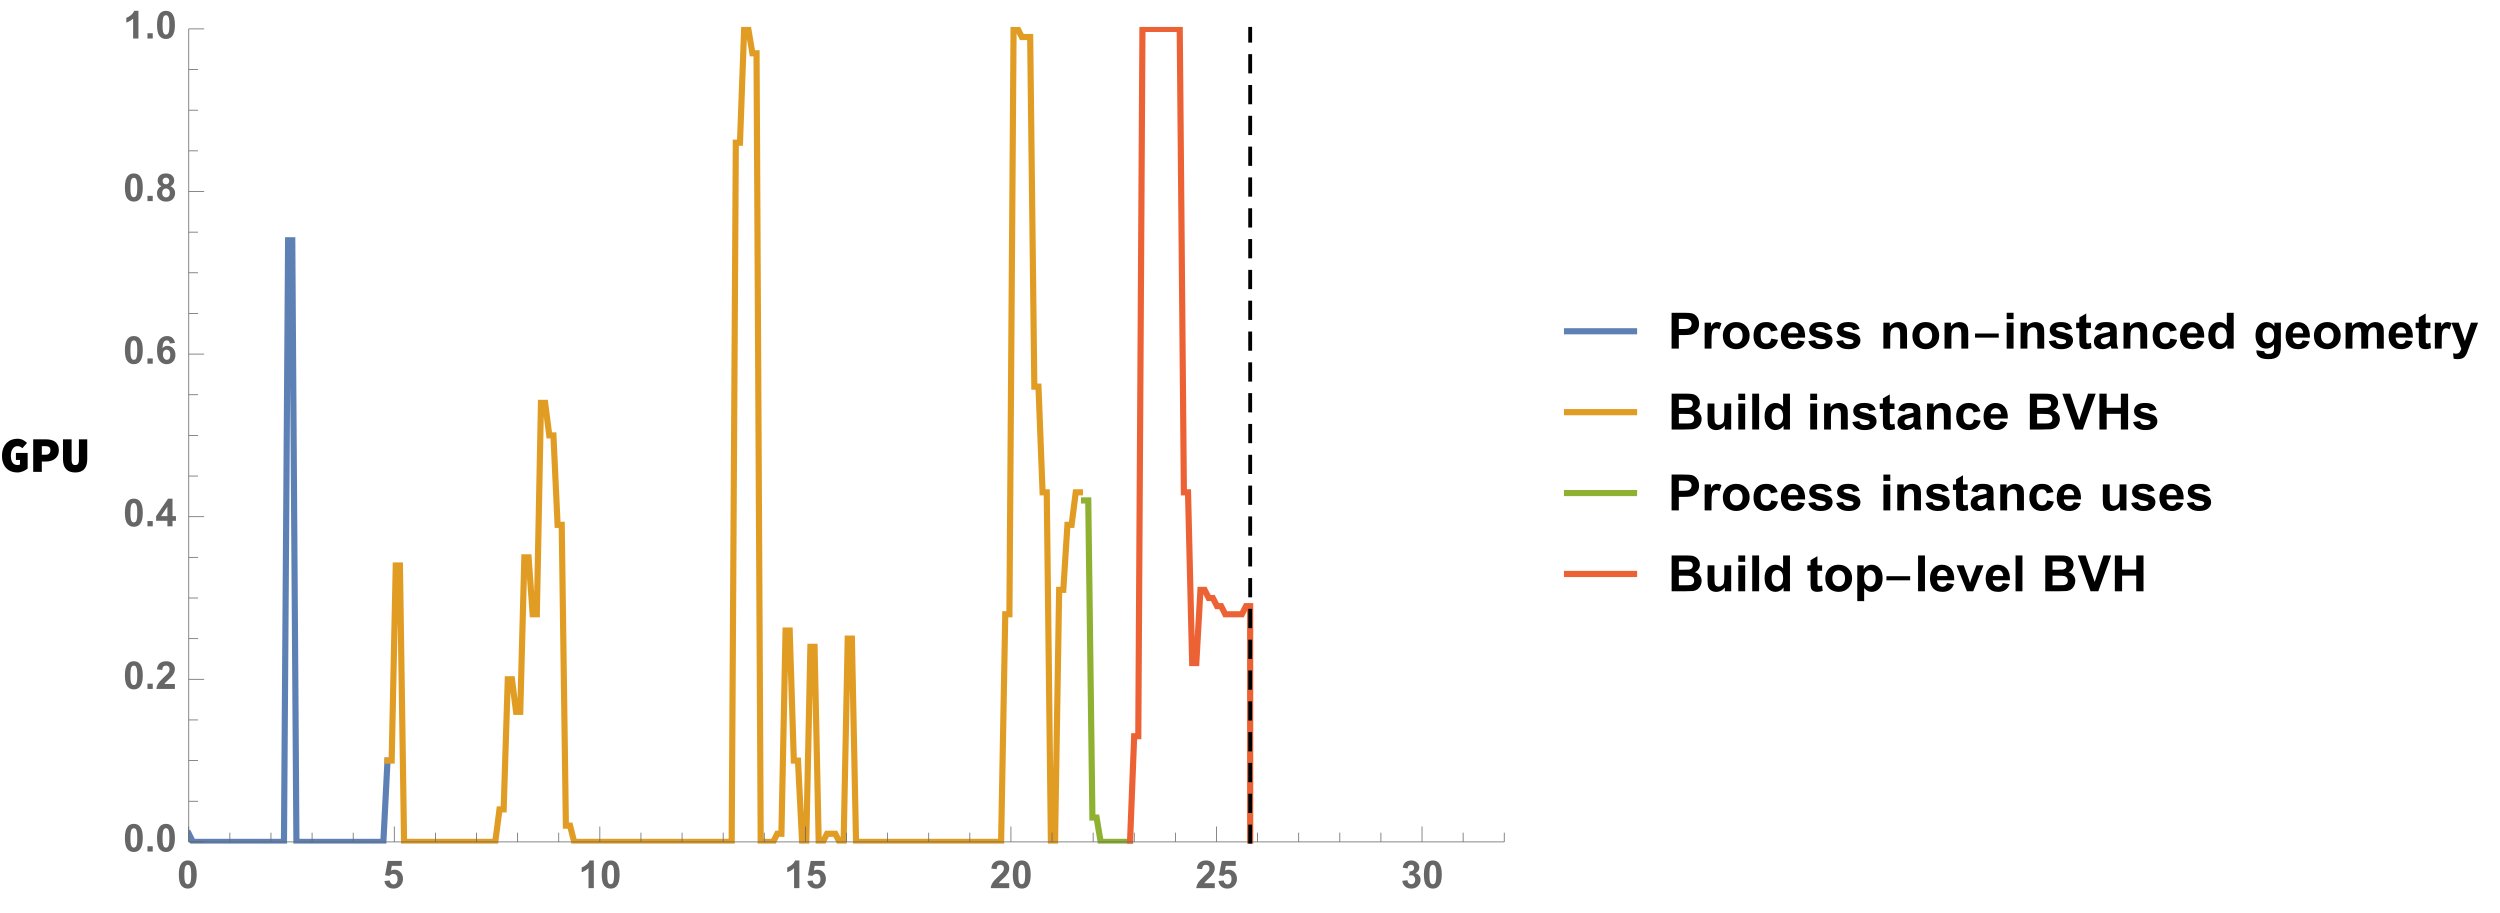 <?xml version="1.0" encoding="UTF-8"?>
<svg xmlns="http://www.w3.org/2000/svg" xmlns:xlink="http://www.w3.org/1999/xlink" width="649pt" height="237pt" viewBox="0 0 649 237" version="1.1">
<defs>
<g>
<symbol overflow="visible" id="glyph0-0">
<path style="stroke:none;" d=""/>
</symbol>
<symbol overflow="visible" id="glyph0-1">
<path style="stroke:none;" d="M 0.52 -4.16 C 0.52 -4.871 0.625 -5.504 0.832 -6.059 C 1.039 -6.613 1.324 -7.078 1.684 -7.457 C 2.043 -7.832 2.465 -8.117 2.949 -8.312 C 3.438 -8.508 3.953 -8.605 4.496 -8.605 C 5.07 -8.605 5.562 -8.496 5.98 -8.273 C 6.395 -8.055 6.742 -7.801 7.02 -7.516 L 5.797 -6.137 C 5.625 -6.309 5.441 -6.445 5.246 -6.539 C 5.051 -6.633 4.801 -6.684 4.496 -6.684 C 4.262 -6.684 4.047 -6.625 3.84 -6.512 C 3.637 -6.398 3.461 -6.238 3.309 -6.031 C 3.156 -5.824 3.039 -5.566 2.949 -5.266 C 2.863 -4.961 2.82 -4.621 2.82 -4.238 C 2.82 -3.441 2.969 -2.828 3.262 -2.406 C 3.559 -1.98 4.008 -1.77 4.613 -1.77 C 4.719 -1.77 4.824 -1.781 4.926 -1.809 C 5.031 -1.832 5.117 -1.871 5.188 -1.926 L 5.188 -3.094 L 4.133 -3.094 L 4.133 -4.914 L 7.176 -4.914 L 7.176 -0.883 C 7.027 -0.754 6.859 -0.625 6.664 -0.5 C 6.469 -0.375 6.254 -0.266 6.02 -0.168 C 5.785 -0.074 5.539 0.004 5.277 0.066 C 5.02 0.125 4.754 0.156 4.484 0.156 C 3.938 0.156 3.426 0.066 2.945 -0.109 C 2.465 -0.289 2.043 -0.559 1.684 -0.918 C 1.324 -1.277 1.039 -1.727 0.832 -2.27 C 0.625 -2.809 0.52 -3.441 0.52 -4.16 Z M 0.52 -4.16 "/>
</symbol>
<symbol overflow="visible" id="glyph0-2">
<path style="stroke:none;" d="M 0.82 -8.449 L 4.094 -8.449 C 4.547 -8.449 4.977 -8.406 5.387 -8.312 C 5.801 -8.223 6.16 -8.066 6.469 -7.844 C 6.777 -7.625 7.02 -7.336 7.203 -6.973 C 7.383 -6.613 7.477 -6.172 7.477 -5.641 C 7.477 -5.121 7.383 -4.676 7.195 -4.305 C 7.008 -3.93 6.762 -3.625 6.449 -3.387 C 6.137 -3.148 5.777 -2.969 5.367 -2.852 C 4.961 -2.734 4.535 -2.68 4.094 -2.68 L 3.055 -2.68 L 3.055 0 L 0.82 0 Z M 3.992 -4.445 C 4.434 -4.445 4.762 -4.551 4.973 -4.758 C 5.184 -4.965 5.289 -5.262 5.289 -5.641 C 5.289 -6.023 5.18 -6.293 4.953 -6.449 C 4.727 -6.605 4.406 -6.684 3.992 -6.684 L 3.055 -6.684 L 3.055 -4.445 Z M 3.992 -4.445 "/>
</symbol>
<symbol overflow="visible" id="glyph0-3">
<path style="stroke:none;" d="M 0.754 -8.449 L 2.988 -8.449 L 2.988 -3.016 C 2.988 -2.652 3.059 -2.352 3.191 -2.117 C 3.324 -1.883 3.57 -1.77 3.926 -1.77 C 4.289 -1.77 4.543 -1.887 4.68 -2.117 C 4.82 -2.352 4.887 -2.652 4.887 -3.016 L 4.887 -8.449 L 7.047 -8.449 L 7.047 -3.277 C 7.047 -2.746 6.988 -2.273 6.871 -1.852 C 6.754 -1.434 6.57 -1.074 6.316 -0.773 C 6.066 -0.473 5.742 -0.246 5.348 -0.086 C 4.953 0.074 4.48 0.156 3.926 0.156 C 3.371 0.156 2.895 0.074 2.496 -0.086 C 2.098 -0.246 1.77 -0.473 1.508 -0.773 C 1.246 -1.074 1.059 -1.434 0.938 -1.852 C 0.816 -2.273 0.754 -2.746 0.754 -3.277 Z M 0.754 -8.449 "/>
</symbol>
<symbol overflow="visible" id="glyph1-0">
<path style="stroke:none;" d=""/>
</symbol>
<symbol overflow="visible" id="glyph1-1">
<path style="stroke:none;" d="M 2.742 -7.188 C 3.438 -7.188 3.98 -6.941 4.371 -6.445 C 4.836 -5.859 5.07 -4.887 5.07 -3.531 C 5.07 -2.176 4.836 -1.203 4.367 -0.609 C 3.977 -0.121 3.438 0.121 2.742 0.121 C 2.047 0.121 1.484 -0.145 1.059 -0.68 C 0.633 -1.215 0.422 -2.172 0.422 -3.547 C 0.422 -4.895 0.656 -5.863 1.125 -6.453 C 1.512 -6.941 2.051 -7.188 2.742 -7.188 Z M 2.742 -6.051 C 2.578 -6.051 2.43 -5.996 2.301 -5.891 C 2.172 -5.785 2.07 -5.594 1.996 -5.32 C 1.902 -4.969 1.855 -4.371 1.855 -3.531 C 1.855 -2.691 1.898 -2.113 1.984 -1.801 C 2.066 -1.484 2.172 -1.277 2.301 -1.172 C 2.43 -1.066 2.578 -1.016 2.742 -1.016 C 2.91 -1.016 3.059 -1.07 3.188 -1.176 C 3.32 -1.281 3.418 -1.469 3.492 -1.742 C 3.586 -2.094 3.633 -2.691 3.633 -3.531 C 3.633 -4.371 3.59 -4.945 3.508 -5.262 C 3.422 -5.574 3.316 -5.785 3.188 -5.891 C 3.059 -5.996 2.91 -6.051 2.742 -6.051 Z M 2.742 -6.051 "/>
</symbol>
<symbol overflow="visible" id="glyph1-2">
<path style="stroke:none;" d="M 0.445 -1.84 L 1.812 -1.984 C 1.852 -1.672 1.965 -1.43 2.156 -1.246 C 2.352 -1.066 2.57 -0.977 2.82 -0.977 C 3.109 -0.977 3.352 -1.094 3.551 -1.324 C 3.75 -1.559 3.848 -1.91 3.848 -2.379 C 3.848 -2.816 3.75 -3.148 3.551 -3.367 C 3.355 -3.586 3.098 -3.695 2.781 -3.695 C 2.391 -3.695 2.035 -3.523 1.723 -3.172 L 0.609 -3.336 L 1.312 -7.062 L 4.941 -7.062 L 4.941 -5.777 L 2.352 -5.777 L 2.141 -4.562 C 2.445 -4.715 2.758 -4.789 3.078 -4.789 C 3.688 -4.789 4.199 -4.57 4.625 -4.125 C 5.047 -3.684 5.258 -3.109 5.258 -2.402 C 5.258 -1.812 5.086 -1.289 4.746 -0.824 C 4.281 -0.195 3.633 0.121 2.809 0.121 C 2.148 0.121 1.609 -0.055 1.191 -0.41 C 0.773 -0.766 0.527 -1.242 0.445 -1.84 Z M 0.445 -1.84 "/>
</symbol>
<symbol overflow="visible" id="glyph1-3">
<path style="stroke:none;" d="M 3.938 0 L 2.562 0 L 2.562 -5.172 C 2.062 -4.703 1.473 -4.355 0.789 -4.133 L 0.789 -5.375 C 1.148 -5.492 1.539 -5.715 1.957 -6.043 C 2.379 -6.371 2.664 -6.75 2.82 -7.188 L 3.938 -7.188 Z M 3.938 0 "/>
</symbol>
<symbol overflow="visible" id="glyph1-4">
<path style="stroke:none;" d="M 5.059 -1.273 L 5.059 0 L 0.25 0 C 0.301 -0.48 0.457 -0.938 0.719 -1.371 C 0.977 -1.801 1.492 -2.375 2.262 -3.086 C 2.879 -3.664 3.258 -4.055 3.398 -4.258 C 3.586 -4.539 3.68 -4.82 3.68 -5.098 C 3.68 -5.402 3.598 -5.641 3.434 -5.805 C 3.27 -5.969 3.043 -6.051 2.754 -6.051 C 2.469 -6.051 2.238 -5.965 2.07 -5.789 C 1.902 -5.617 1.805 -5.332 1.777 -4.93 L 0.41 -5.07 C 0.492 -5.824 0.746 -6.367 1.176 -6.695 C 1.605 -7.023 2.145 -7.188 2.789 -7.188 C 3.496 -7.188 4.051 -6.996 4.453 -6.617 C 4.855 -6.234 5.059 -5.762 5.059 -5.195 C 5.059 -4.875 5 -4.566 4.887 -4.273 C 4.77 -3.984 4.586 -3.68 4.336 -3.359 C 4.172 -3.148 3.871 -2.844 3.438 -2.445 C 3.004 -2.047 2.73 -1.785 2.613 -1.656 C 2.5 -1.523 2.406 -1.398 2.336 -1.273 Z M 5.059 -1.273 "/>
</symbol>
<symbol overflow="visible" id="glyph1-5">
<path style="stroke:none;" d="M 0.375 -1.898 L 1.703 -2.062 C 1.746 -1.723 1.859 -1.465 2.047 -1.285 C 2.23 -1.105 2.457 -1.016 2.719 -1.016 C 3.004 -1.016 3.242 -1.125 3.434 -1.336 C 3.629 -1.551 3.727 -1.844 3.727 -2.207 C 3.727 -2.551 3.633 -2.824 3.445 -3.027 C 3.262 -3.23 3.035 -3.328 2.77 -3.328 C 2.594 -3.328 2.383 -3.297 2.141 -3.227 L 2.289 -4.344 C 2.66 -4.336 2.945 -4.418 3.141 -4.586 C 3.336 -4.758 3.434 -4.984 3.434 -5.27 C 3.434 -5.508 3.359 -5.703 3.219 -5.844 C 3.074 -5.988 2.883 -6.059 2.648 -6.059 C 2.414 -6.059 2.211 -5.977 2.047 -5.816 C 1.879 -5.652 1.777 -5.414 1.742 -5.102 L 0.477 -5.316 C 0.566 -5.75 0.699 -6.098 0.875 -6.355 C 1.055 -6.613 1.301 -6.816 1.617 -6.965 C 1.938 -7.113 2.293 -7.188 2.688 -7.188 C 3.359 -7.188 3.898 -6.973 4.305 -6.543 C 4.641 -6.191 4.809 -5.793 4.809 -5.352 C 4.809 -4.723 4.465 -4.223 3.781 -3.848 C 4.191 -3.758 4.516 -3.562 4.762 -3.258 C 5.008 -2.953 5.133 -2.582 5.133 -2.148 C 5.133 -1.52 4.902 -0.984 4.445 -0.543 C 3.984 -0.102 3.414 0.121 2.73 0.121 C 2.082 0.121 1.543 -0.062 1.117 -0.438 C 0.691 -0.809 0.445 -1.297 0.375 -1.898 Z M 0.375 -1.898 "/>
</symbol>
<symbol overflow="visible" id="glyph1-6">
<path style="stroke:none;" d="M 0.719 0 L 0.719 -1.371 L 2.09 -1.371 L 2.09 0 Z M 0.719 0 "/>
</symbol>
<symbol overflow="visible" id="glyph1-7">
<path style="stroke:none;" d="M 3.117 0 L 3.117 -1.441 L 0.188 -1.441 L 0.188 -2.641 L 3.289 -7.188 L 4.445 -7.188 L 4.445 -2.648 L 5.332 -2.648 L 5.332 -1.441 L 4.445 -1.441 L 4.445 0 Z M 3.117 -2.648 L 3.117 -5.094 L 1.469 -2.648 Z M 3.117 -2.648 "/>
</symbol>
<symbol overflow="visible" id="glyph1-8">
<path style="stroke:none;" d="M 5.074 -5.406 L 3.746 -5.258 C 3.711 -5.531 3.629 -5.734 3.492 -5.863 C 3.355 -5.992 3.176 -6.059 2.961 -6.059 C 2.672 -6.059 2.426 -5.93 2.223 -5.668 C 2.023 -5.406 1.898 -4.867 1.844 -4.043 C 2.188 -4.445 2.613 -4.648 3.121 -4.648 C 3.695 -4.648 4.184 -4.43 4.594 -3.992 C 5 -3.559 5.203 -2.996 5.203 -2.305 C 5.203 -1.57 4.992 -0.984 4.562 -0.543 C 4.133 -0.102 3.578 0.121 2.906 0.121 C 2.184 0.121 1.59 -0.16 1.125 -0.719 C 0.656 -1.281 0.426 -2.203 0.426 -3.48 C 0.426 -4.793 0.668 -5.738 1.152 -6.32 C 1.637 -6.898 2.266 -7.188 3.043 -7.188 C 3.586 -7.188 4.035 -7.035 4.391 -6.73 C 4.75 -6.426 4.977 -5.984 5.074 -5.406 Z M 1.961 -2.414 C 1.961 -1.969 2.066 -1.621 2.27 -1.379 C 2.477 -1.137 2.711 -1.016 2.973 -1.016 C 3.227 -1.016 3.438 -1.113 3.609 -1.312 C 3.777 -1.512 3.863 -1.836 3.863 -2.289 C 3.863 -2.754 3.77 -3.098 3.59 -3.312 C 3.406 -3.531 3.18 -3.637 2.906 -3.637 C 2.641 -3.637 2.418 -3.535 2.234 -3.328 C 2.055 -3.121 1.961 -2.816 1.961 -2.414 Z M 1.961 -2.414 "/>
</symbol>
<symbol overflow="visible" id="glyph1-9">
<path style="stroke:none;" d="M 1.602 -3.863 C 1.246 -4.012 0.988 -4.219 0.828 -4.48 C 0.668 -4.742 0.586 -5.031 0.586 -5.344 C 0.586 -5.875 0.773 -6.316 1.145 -6.664 C 1.516 -7.012 2.047 -7.188 2.734 -7.188 C 3.414 -7.188 3.941 -7.012 4.32 -6.664 C 4.695 -6.316 4.883 -5.875 4.883 -5.344 C 4.883 -5.012 4.797 -4.715 4.625 -4.457 C 4.453 -4.195 4.211 -4 3.898 -3.863 C 4.293 -3.703 4.594 -3.469 4.801 -3.164 C 5.008 -2.859 5.113 -2.504 5.113 -2.105 C 5.113 -1.445 4.902 -0.906 4.48 -0.492 C 4.059 -0.078 3.496 0.125 2.797 0.125 C 2.148 0.125 1.605 -0.043 1.172 -0.387 C 0.66 -0.789 0.406 -1.344 0.406 -2.047 C 0.406 -2.434 0.5 -2.789 0.695 -3.113 C 0.887 -3.438 1.188 -3.688 1.602 -3.863 Z M 1.883 -5.242 C 1.883 -4.969 1.961 -4.758 2.117 -4.605 C 2.273 -4.453 2.477 -4.375 2.734 -4.375 C 2.996 -4.375 3.203 -4.453 3.359 -4.605 C 3.516 -4.762 3.594 -4.977 3.594 -5.25 C 3.594 -5.508 3.516 -5.711 3.363 -5.867 C 3.207 -6.023 3.004 -6.098 2.75 -6.098 C 2.484 -6.098 2.273 -6.02 2.117 -5.863 C 1.961 -5.707 1.883 -5.5 1.883 -5.242 Z M 1.758 -2.18 C 1.758 -1.801 1.855 -1.504 2.047 -1.293 C 2.242 -1.082 2.484 -0.977 2.773 -0.977 C 3.055 -0.977 3.289 -1.078 3.477 -1.281 C 3.664 -1.484 3.754 -1.777 3.754 -2.164 C 3.754 -2.5 3.66 -2.77 3.473 -2.973 C 3.281 -3.176 3.043 -3.277 2.754 -3.277 C 2.418 -3.277 2.168 -3.16 2.004 -2.93 C 1.84 -2.699 1.758 -2.449 1.758 -2.18 Z M 1.758 -2.18 "/>
</symbol>
<symbol overflow="visible" id="glyph2-0">
<path style="stroke:none;" d=""/>
</symbol>
<symbol overflow="visible" id="glyph2-1">
<path style="stroke:none;" d="M 0.945 0 L 0.945 -9.305 L 3.961 -9.305 C 5.102 -9.305 5.848 -9.258 6.195 -9.164 C 6.727 -9.027 7.176 -8.723 7.535 -8.254 C 7.895 -7.789 8.074 -7.184 8.074 -6.441 C 8.074 -5.871 7.969 -5.391 7.762 -5 C 7.555 -4.613 7.293 -4.309 6.973 -4.086 C 6.652 -3.863 6.328 -3.715 6 -3.645 C 5.551 -3.555 4.898 -3.512 4.051 -3.512 L 2.824 -3.512 L 2.824 0 Z M 2.824 -7.73 L 2.824 -5.09 L 3.852 -5.09 C 4.594 -5.09 5.09 -5.141 5.34 -5.238 C 5.59 -5.336 5.785 -5.488 5.926 -5.695 C 6.066 -5.902 6.137 -6.141 6.137 -6.418 C 6.137 -6.758 6.039 -7.035 5.84 -7.254 C 5.641 -7.477 5.391 -7.613 5.086 -7.668 C 4.859 -7.711 4.41 -7.73 3.734 -7.73 Z M 2.824 -7.73 "/>
</symbol>
<symbol overflow="visible" id="glyph2-2">
<path style="stroke:none;" d="M 2.641 0 L 0.855 0 L 0.855 -6.742 L 2.516 -6.742 L 2.516 -5.781 C 2.797 -6.234 3.051 -6.535 3.277 -6.68 C 3.504 -6.82 3.762 -6.895 4.051 -6.895 C 4.457 -6.895 4.848 -6.781 5.223 -6.559 L 4.672 -5 C 4.371 -5.195 4.094 -5.293 3.836 -5.293 C 3.586 -5.293 3.371 -5.227 3.199 -5.086 C 3.027 -4.949 2.891 -4.703 2.789 -4.344 C 2.691 -3.984 2.641 -3.23 2.641 -2.082 Z M 2.641 0 "/>
</symbol>
<symbol overflow="visible" id="glyph2-3">
<path style="stroke:none;" d="M 0.52 -3.465 C 0.52 -4.059 0.668 -4.633 0.957 -5.188 C 1.25 -5.742 1.664 -6.164 2.199 -6.457 C 2.734 -6.75 3.332 -6.895 3.992 -6.895 C 5.012 -6.895 5.848 -6.562 6.5 -5.898 C 7.152 -5.238 7.477 -4.402 7.477 -3.391 C 7.477 -2.371 7.148 -1.523 6.492 -0.855 C 5.832 -0.184 5.004 0.152 4.004 0.152 C 3.387 0.152 2.797 0.012 2.238 -0.266 C 1.676 -0.547 1.25 -0.957 0.957 -1.496 C 0.664 -2.035 0.52 -2.691 0.52 -3.465 Z M 2.348 -3.371 C 2.348 -2.703 2.508 -2.191 2.824 -1.836 C 3.141 -1.48 3.535 -1.301 4 -1.301 C 4.465 -1.301 4.855 -1.48 5.172 -1.836 C 5.484 -2.191 5.645 -2.707 5.645 -3.383 C 5.645 -4.043 5.484 -4.551 5.172 -4.906 C 4.855 -5.262 4.465 -5.441 4 -5.441 C 3.535 -5.441 3.141 -5.262 2.824 -4.906 C 2.508 -4.551 2.348 -4.039 2.348 -3.371 Z M 2.348 -3.371 "/>
</symbol>
<symbol overflow="visible" id="glyph2-4">
<path style="stroke:none;" d="M 6.812 -4.75 L 5.055 -4.43 C 4.992 -4.781 4.859 -5.047 4.648 -5.223 C 4.441 -5.402 4.168 -5.492 3.836 -5.492 C 3.391 -5.492 3.035 -5.336 2.77 -5.031 C 2.508 -4.723 2.375 -4.211 2.375 -3.492 C 2.375 -2.691 2.508 -2.125 2.777 -1.797 C 3.047 -1.465 3.406 -1.301 3.859 -1.301 C 4.199 -1.301 4.477 -1.398 4.691 -1.59 C 4.906 -1.781 5.059 -2.113 5.148 -2.582 L 6.898 -2.285 C 6.719 -1.48 6.367 -0.875 5.852 -0.465 C 5.336 -0.055 4.645 0.152 3.777 0.152 C 2.789 0.152 2.004 -0.16 1.418 -0.781 C 0.832 -1.402 0.539 -2.266 0.539 -3.363 C 0.539 -4.477 0.832 -5.344 1.422 -5.965 C 2.012 -6.586 2.805 -6.895 3.809 -6.895 C 4.629 -6.895 5.281 -6.719 5.766 -6.363 C 6.25 -6.012 6.598 -5.473 6.812 -4.75 Z M 6.812 -4.75 "/>
</symbol>
<symbol overflow="visible" id="glyph2-5">
<path style="stroke:none;" d="M 4.836 -2.145 L 6.613 -1.848 C 6.387 -1.195 6.023 -0.699 5.531 -0.359 C 5.039 -0.02 4.422 0.152 3.68 0.152 C 2.508 0.152 1.641 -0.23 1.078 -0.996 C 0.633 -1.609 0.414 -2.383 0.414 -3.32 C 0.414 -4.438 0.703 -5.312 1.289 -5.945 C 1.871 -6.578 2.609 -6.895 3.504 -6.895 C 4.508 -6.895 5.297 -6.562 5.879 -5.898 C 6.457 -5.238 6.734 -4.223 6.711 -2.855 L 2.242 -2.855 C 2.254 -2.328 2.398 -1.914 2.672 -1.621 C 2.945 -1.328 3.289 -1.18 3.699 -1.18 C 3.98 -1.18 4.215 -1.258 4.406 -1.41 C 4.598 -1.562 4.738 -1.809 4.836 -2.145 Z M 4.938 -3.949 C 4.926 -4.465 4.793 -4.855 4.539 -5.125 C 4.285 -5.395 3.977 -5.527 3.613 -5.527 C 3.223 -5.527 2.902 -5.387 2.648 -5.102 C 2.395 -4.82 2.27 -4.434 2.273 -3.949 Z M 4.938 -3.949 "/>
</symbol>
<symbol overflow="visible" id="glyph2-6">
<path style="stroke:none;" d="M 0.305 -1.922 L 2.094 -2.195 C 2.172 -1.848 2.324 -1.586 2.559 -1.406 C 2.789 -1.227 3.117 -1.137 3.535 -1.137 C 3.996 -1.137 4.344 -1.223 4.578 -1.391 C 4.734 -1.508 4.812 -1.668 4.812 -1.867 C 4.812 -2 4.77 -2.113 4.684 -2.203 C 4.594 -2.289 4.398 -2.367 4.086 -2.438 C 2.648 -2.754 1.738 -3.043 1.352 -3.309 C 0.82 -3.672 0.551 -4.176 0.551 -4.824 C 0.551 -5.406 0.781 -5.898 1.242 -6.297 C 1.703 -6.695 2.422 -6.895 3.391 -6.895 C 4.312 -6.895 4.996 -6.742 5.445 -6.441 C 5.895 -6.141 6.203 -5.699 6.375 -5.109 L 4.691 -4.797 C 4.617 -5.062 4.484 -5.262 4.281 -5.402 C 4.082 -5.543 3.793 -5.609 3.422 -5.609 C 2.953 -5.609 2.617 -5.547 2.414 -5.414 C 2.277 -5.32 2.211 -5.199 2.211 -5.055 C 2.211 -4.926 2.27 -4.816 2.387 -4.73 C 2.547 -4.609 3.102 -4.445 4.055 -4.227 C 5.004 -4.012 5.668 -3.746 6.043 -3.434 C 6.414 -3.117 6.602 -2.676 6.602 -2.109 C 6.602 -1.492 6.344 -0.957 5.828 -0.516 C 5.312 -0.07 4.547 0.152 3.535 0.152 C 2.617 0.152 1.891 -0.035 1.355 -0.406 C 0.82 -0.777 0.469 -1.285 0.305 -1.922 Z M 0.305 -1.922 "/>
</symbol>
<symbol overflow="visible" id="glyph2-7">
<path style="stroke:none;" d="M 7.066 0 L 5.281 0 L 5.281 -3.441 C 5.281 -4.168 5.242 -4.641 5.168 -4.852 C 5.09 -5.066 4.969 -5.234 4.797 -5.352 C 4.625 -5.469 4.418 -5.527 4.176 -5.527 C 3.867 -5.527 3.59 -5.445 3.344 -5.273 C 3.098 -5.105 2.93 -4.883 2.84 -4.602 C 2.75 -4.324 2.703 -3.805 2.703 -3.055 L 2.703 0 L 0.922 0 L 0.922 -6.742 L 2.578 -6.742 L 2.578 -5.75 C 3.164 -6.512 3.906 -6.895 4.797 -6.895 C 5.191 -6.895 5.551 -6.824 5.879 -6.68 C 6.203 -6.539 6.449 -6.359 6.617 -6.137 C 6.785 -5.918 6.902 -5.668 6.965 -5.391 C 7.031 -5.109 7.066 -4.711 7.066 -4.188 Z M 7.066 0 "/>
</symbol>
<symbol overflow="visible" id="glyph2-8">
<path style="stroke:none;" d="M 0.934 -7.656 L 0.934 -9.305 L 2.719 -9.305 L 2.719 -7.656 Z M 0.934 0 L 0.934 -6.742 L 2.719 -6.742 L 2.719 0 Z M 0.934 0 "/>
</symbol>
<symbol overflow="visible" id="glyph2-9">
<path style="stroke:none;" d="M 4.023 -6.742 L 4.023 -5.32 L 2.805 -5.32 L 2.805 -2.602 C 2.805 -2.051 2.816 -1.73 2.84 -1.641 C 2.863 -1.551 2.918 -1.477 3 -1.414 C 3.082 -1.355 3.184 -1.328 3.301 -1.328 C 3.465 -1.328 3.703 -1.383 4.02 -1.5 L 4.172 -0.113 C 3.758 0.062 3.285 0.152 2.762 0.152 C 2.441 0.152 2.148 0.098 1.891 -0.008 C 1.633 -0.117 1.445 -0.258 1.324 -0.43 C 1.203 -0.602 1.121 -0.832 1.074 -1.125 C 1.035 -1.332 1.016 -1.75 1.016 -2.379 L 1.016 -5.32 L 0.195 -5.32 L 0.195 -6.742 L 1.016 -6.742 L 1.016 -8.082 L 2.805 -9.121 L 2.805 -6.742 Z M 4.023 -6.742 "/>
</symbol>
<symbol overflow="visible" id="glyph2-10">
<path style="stroke:none;" d="M 2.266 -4.684 L 0.648 -4.977 C 0.828 -5.629 1.141 -6.109 1.586 -6.422 C 2.031 -6.734 2.691 -6.895 3.566 -6.895 C 4.363 -6.895 4.957 -6.801 5.344 -6.609 C 5.734 -6.422 6.008 -6.184 6.168 -5.895 C 6.324 -5.605 6.406 -5.07 6.406 -4.297 L 6.387 -2.215 C 6.387 -1.621 6.414 -1.188 6.473 -0.906 C 6.527 -0.625 6.637 -0.32 6.793 0 L 5.027 0 C 4.98 -0.117 4.922 -0.293 4.855 -0.527 C 4.828 -0.633 4.805 -0.703 4.793 -0.734 C 4.488 -0.438 4.16 -0.219 3.816 -0.07 C 3.469 0.078 3.098 0.152 2.703 0.152 C 2.008 0.152 1.465 -0.035 1.062 -0.414 C 0.664 -0.789 0.465 -1.266 0.465 -1.84 C 0.465 -2.223 0.555 -2.562 0.734 -2.859 C 0.918 -3.156 1.172 -3.387 1.5 -3.547 C 1.828 -3.703 2.301 -3.844 2.922 -3.961 C 3.754 -4.117 4.332 -4.262 4.652 -4.398 L 4.652 -4.578 C 4.652 -4.922 4.566 -5.164 4.398 -5.309 C 4.23 -5.457 3.91 -5.527 3.441 -5.527 C 3.125 -5.527 2.875 -5.465 2.699 -5.34 C 2.52 -5.215 2.375 -4.996 2.266 -4.684 Z M 4.652 -3.238 C 4.426 -3.16 4.062 -3.07 3.566 -2.965 C 3.07 -2.859 2.75 -2.754 2.598 -2.652 C 2.363 -2.488 2.246 -2.277 2.246 -2.023 C 2.246 -1.773 2.34 -1.559 2.527 -1.379 C 2.711 -1.195 2.949 -1.105 3.238 -1.105 C 3.559 -1.105 3.867 -1.211 4.156 -1.422 C 4.375 -1.582 4.516 -1.781 4.582 -2.012 C 4.629 -2.164 4.652 -2.453 4.652 -2.883 Z M 4.652 -3.238 "/>
</symbol>
<symbol overflow="visible" id="glyph2-11">
<path style="stroke:none;" d="M 7.117 0 L 5.461 0 L 5.461 -0.992 C 5.184 -0.605 4.859 -0.32 4.484 -0.129 C 4.109 0.059 3.734 0.152 3.352 0.152 C 2.578 0.152 1.914 -0.16 1.363 -0.785 C 0.809 -1.41 0.531 -2.277 0.531 -3.395 C 0.531 -4.539 0.801 -5.406 1.34 -6 C 1.875 -6.594 2.555 -6.895 3.375 -6.895 C 4.129 -6.895 4.781 -6.582 5.332 -5.953 L 5.332 -9.305 L 7.117 -9.305 Z M 2.355 -3.516 C 2.355 -2.797 2.453 -2.277 2.652 -1.953 C 2.941 -1.488 3.344 -1.258 3.859 -1.258 C 4.27 -1.258 4.617 -1.43 4.906 -1.781 C 5.195 -2.129 5.34 -2.652 5.34 -3.344 C 5.34 -4.117 5.199 -4.676 4.918 -5.02 C 4.641 -5.359 4.281 -5.527 3.848 -5.527 C 3.422 -5.527 3.07 -5.359 2.785 -5.023 C 2.5 -4.688 2.355 -4.184 2.355 -3.516 Z M 2.355 -3.516 "/>
</symbol>
<symbol overflow="visible" id="glyph2-12">
<path style="stroke:none;" d="M 0.77 0.445 L 2.805 0.691 C 2.84 0.93 2.918 1.094 3.039 1.18 C 3.211 1.309 3.477 1.371 3.84 1.371 C 4.305 1.371 4.656 1.301 4.887 1.16 C 5.043 1.066 5.164 0.918 5.242 0.711 C 5.297 0.562 5.324 0.289 5.324 -0.109 L 5.324 -1.094 C 4.793 -0.363 4.121 0 3.309 0 C 2.402 0 1.684 -0.383 1.156 -1.148 C 0.742 -1.754 0.531 -2.508 0.531 -3.41 C 0.531 -4.539 0.805 -5.402 1.348 -6 C 1.891 -6.594 2.57 -6.895 3.375 -6.895 C 4.211 -6.895 4.898 -6.527 5.441 -5.797 L 5.441 -6.742 L 7.109 -6.742 L 7.109 -0.691 C 7.109 0.105 7.043 0.699 6.914 1.094 C 6.781 1.484 6.598 1.793 6.359 2.02 C 6.125 2.242 5.809 2.418 5.41 2.547 C 5.016 2.672 4.516 2.734 3.91 2.734 C 2.766 2.734 1.957 2.539 1.48 2.148 C 1 1.758 0.762 1.262 0.762 0.66 C 0.762 0.602 0.766 0.527 0.77 0.445 Z M 2.359 -3.512 C 2.359 -2.797 2.5 -2.27 2.777 -1.938 C 3.055 -1.605 3.395 -1.441 3.801 -1.441 C 4.238 -1.441 4.605 -1.609 4.906 -1.953 C 5.207 -2.293 5.359 -2.797 5.359 -3.465 C 5.359 -4.164 5.215 -4.684 4.926 -5.02 C 4.637 -5.359 4.273 -5.527 3.836 -5.527 C 3.406 -5.527 3.055 -5.363 2.777 -5.031 C 2.5 -4.699 2.359 -4.191 2.359 -3.512 Z M 2.359 -3.512 "/>
</symbol>
<symbol overflow="visible" id="glyph2-13">
<path style="stroke:none;" d="M 0.801 -6.742 L 2.445 -6.742 L 2.445 -5.82 C 3.031 -6.535 3.734 -6.895 4.547 -6.895 C 4.977 -6.895 5.352 -6.805 5.668 -6.625 C 5.984 -6.449 6.246 -6.18 6.449 -5.82 C 6.746 -6.18 7.066 -6.449 7.406 -6.625 C 7.75 -6.805 8.117 -6.895 8.508 -6.895 C 9 -6.895 9.422 -6.793 9.762 -6.594 C 10.105 -6.391 10.363 -6.098 10.531 -5.707 C 10.652 -5.418 10.715 -4.953 10.715 -4.309 L 10.715 0 L 8.93 0 L 8.93 -3.852 C 8.93 -4.52 8.871 -4.953 8.746 -5.148 C 8.582 -5.402 8.328 -5.527 7.984 -5.527 C 7.734 -5.527 7.5 -5.453 7.281 -5.301 C 7.062 -5.148 6.902 -4.926 6.805 -4.629 C 6.707 -4.336 6.66 -3.871 6.66 -3.238 L 6.66 0 L 4.875 0 L 4.875 -3.695 C 4.875 -4.352 4.844 -4.773 4.781 -4.965 C 4.719 -5.156 4.617 -5.297 4.484 -5.391 C 4.352 -5.484 4.172 -5.527 3.941 -5.527 C 3.668 -5.527 3.418 -5.453 3.199 -5.305 C 2.98 -5.156 2.82 -4.945 2.727 -4.664 C 2.633 -4.387 2.582 -3.922 2.582 -3.273 L 2.582 0 L 0.801 0 Z M 0.801 -6.742 "/>
</symbol>
<symbol overflow="visible" id="glyph2-14">
<path style="stroke:none;" d="M 0.09 -6.742 L 1.988 -6.742 L 3.598 -1.953 L 5.172 -6.742 L 7.02 -6.742 L 4.641 -0.254 L 4.215 0.922 C 4.059 1.312 3.91 1.613 3.766 1.82 C 3.625 2.027 3.461 2.199 3.277 2.328 C 3.094 2.457 2.867 2.555 2.598 2.629 C 2.328 2.699 2.027 2.734 1.688 2.734 C 1.344 2.734 1.008 2.699 0.68 2.629 L 0.52 1.23 C 0.801 1.285 1.051 1.312 1.277 1.312 C 1.691 1.312 1.996 1.191 2.195 0.949 C 2.395 0.707 2.547 0.395 2.652 0.02 Z M 0.09 -6.742 "/>
</symbol>
<symbol overflow="visible" id="glyph2-15">
<path style="stroke:none;" d="M 0.953 -9.305 L 4.672 -9.305 C 5.406 -9.305 5.957 -9.273 6.32 -9.215 C 6.68 -9.152 7.004 -9.023 7.289 -8.828 C 7.574 -8.633 7.812 -8.375 8.004 -8.051 C 8.195 -7.727 8.289 -7.367 8.289 -6.965 C 8.289 -6.527 8.172 -6.129 7.938 -5.766 C 7.703 -5.398 7.383 -5.125 6.984 -4.945 C 7.551 -4.781 7.984 -4.5 8.289 -4.102 C 8.594 -3.703 8.746 -3.234 8.746 -2.699 C 8.746 -2.273 8.648 -1.863 8.453 -1.465 C 8.254 -1.062 7.988 -0.742 7.645 -0.504 C 7.305 -0.266 6.887 -0.117 6.387 -0.062 C 6.074 -0.031 5.316 -0.008 4.121 0 L 0.953 0 Z M 2.832 -7.758 L 2.832 -5.605 L 4.062 -5.605 C 4.793 -5.605 5.25 -5.617 5.426 -5.637 C 5.75 -5.676 6 -5.785 6.188 -5.969 C 6.371 -6.152 6.461 -6.395 6.461 -6.695 C 6.461 -6.984 6.383 -7.219 6.223 -7.398 C 6.066 -7.578 5.828 -7.688 5.516 -7.727 C 5.328 -7.746 4.793 -7.758 3.91 -7.758 Z M 2.832 -4.055 L 2.832 -1.566 L 4.57 -1.566 C 5.246 -1.566 5.676 -1.586 5.859 -1.625 C 6.137 -1.676 6.367 -1.801 6.543 -1.996 C 6.719 -2.191 6.805 -2.457 6.805 -2.785 C 6.805 -3.066 6.738 -3.305 6.602 -3.496 C 6.465 -3.691 6.27 -3.836 6.016 -3.922 C 5.758 -4.012 5.203 -4.055 4.348 -4.055 Z M 2.832 -4.055 "/>
</symbol>
<symbol overflow="visible" id="glyph2-16">
<path style="stroke:none;" d="M 5.371 0 L 5.371 -1.008 C 5.125 -0.648 4.801 -0.367 4.402 -0.16 C 4.004 0.047 3.578 0.152 3.137 0.152 C 2.684 0.152 2.277 0.055 1.918 -0.145 C 1.559 -0.344 1.297 -0.625 1.137 -0.984 C 0.977 -1.344 0.895 -1.84 0.895 -2.477 L 0.895 -6.742 L 2.68 -6.742 L 2.68 -3.645 C 2.68 -2.695 2.711 -2.113 2.777 -1.902 C 2.844 -1.688 2.961 -1.52 3.137 -1.395 C 3.309 -1.27 3.531 -1.207 3.797 -1.207 C 4.102 -1.207 4.375 -1.289 4.613 -1.457 C 4.855 -1.625 5.02 -1.832 5.109 -2.078 C 5.199 -2.328 5.242 -2.934 5.242 -3.898 L 5.242 -6.742 L 7.027 -6.742 L 7.027 0 Z M 5.371 0 "/>
</symbol>
<symbol overflow="visible" id="glyph2-17">
<path style="stroke:none;" d="M 0.934 0 L 0.934 -9.305 L 2.719 -9.305 L 2.719 0 Z M 0.934 0 "/>
</symbol>
<symbol overflow="visible" id="glyph2-18">
<path style="stroke:none;" d="M 3.32 0 L -0.008 -9.305 L 2.031 -9.305 L 4.387 -2.418 L 6.664 -9.305 L 8.656 -9.305 L 5.324 0 Z M 3.32 0 "/>
</symbol>
<symbol overflow="visible" id="glyph2-19">
<path style="stroke:none;" d="M 0.953 0 L 0.953 -9.305 L 2.832 -9.305 L 2.832 -5.645 L 6.512 -5.645 L 6.512 -9.305 L 8.391 -9.305 L 8.391 0 L 6.512 0 L 6.512 -4.07 L 2.832 -4.07 L 2.832 0 Z M 0.953 0 "/>
</symbol>
<symbol overflow="visible" id="glyph2-20">
<path style="stroke:none;" d="M 0.883 -6.742 L 2.547 -6.742 L 2.547 -5.75 C 2.762 -6.09 3.055 -6.363 3.422 -6.578 C 3.789 -6.789 4.199 -6.895 4.648 -6.895 C 5.43 -6.895 6.094 -6.586 6.641 -5.973 C 7.188 -5.359 7.457 -4.504 7.457 -3.41 C 7.457 -2.285 7.184 -1.406 6.633 -0.785 C 6.082 -0.16 5.418 0.152 4.633 0.152 C 4.262 0.152 3.926 0.078 3.621 -0.07 C 3.32 -0.219 3 -0.473 2.664 -0.832 L 2.664 2.562 L 0.883 2.562 Z M 2.648 -3.484 C 2.648 -2.727 2.797 -2.168 3.098 -1.805 C 3.398 -1.445 3.766 -1.262 4.195 -1.262 C 4.609 -1.262 4.957 -1.43 5.23 -1.762 C 5.504 -2.094 5.645 -2.637 5.645 -3.395 C 5.645 -4.102 5.5 -4.629 5.219 -4.969 C 4.934 -5.312 4.582 -5.484 4.164 -5.484 C 3.727 -5.484 3.367 -5.316 3.078 -4.98 C 2.789 -4.645 2.648 -4.145 2.648 -3.484 Z M 2.648 -3.484 "/>
</symbol>
<symbol overflow="visible" id="glyph2-21">
<path style="stroke:none;" d="M 2.785 0 L 0.07 -6.742 L 1.941 -6.742 L 3.211 -3.301 L 3.578 -2.152 C 3.676 -2.445 3.738 -2.637 3.766 -2.73 C 3.824 -2.922 3.887 -3.109 3.953 -3.301 L 5.238 -6.742 L 7.07 -6.742 L 4.391 0 Z M 2.785 0 "/>
</symbol>
<symbol overflow="visible" id="glyph3-0">
<path style="stroke:none;" d=""/>
</symbol>
<symbol overflow="visible" id="glyph3-1">
<path style="stroke:none;" d="M 6.875 -2.852 L 0.719 -2.852 L 0.719 -3.918 L 6.875 -3.918 Z M 6.875 -2.852 "/>
</symbol>
</g>
<clipPath id="clip1">
  <path d="M 49 55 L 108 55 L 108 219 L 49 219 Z M 49 55 "/>
</clipPath>
<clipPath id="clip2">
  <path d="M 93 7 L 288 7 L 288 219 L 93 219 Z M 93 7 "/>
</clipPath>
<clipPath id="clip3">
  <path d="M 274 122 L 301 122 L 301 219 L 274 219 Z M 274 122 "/>
</clipPath>
<clipPath id="clip4">
  <path d="M 286 7 L 332 7 L 332 219 L 286 219 Z M 286 7 "/>
</clipPath>
<clipPath id="clip5">
  <path d="M 323 7 L 326 7 L 326 219 L 323 219 Z M 323 7 "/>
</clipPath>
<clipPath id="clip6">
  <path d="M 406 84 L 426 84 L 426 88 L 406 88 Z M 406 84 "/>
</clipPath>
<clipPath id="clip7">
  <path d="M 406 105 L 426 105 L 426 109 L 406 109 Z M 406 105 "/>
</clipPath>
<clipPath id="clip8">
  <path d="M 406 126 L 426 126 L 426 130 L 406 130 Z M 406 126 "/>
</clipPath>
<clipPath id="clip9">
  <path d="M 406 147 L 426 147 L 426 151 L 406 151 Z M 406 147 "/>
</clipPath>
</defs>
<g id="surface288">
<g style="fill:rgb(0%,0%,0%);fill-opacity:1;">
  <use xlink:href="#glyph0-1" x="0" y="122.5"/>
  <use xlink:href="#glyph0-2" x="7.8" y="122.5"/>
  <use xlink:href="#glyph0-3" x="15.6" y="122.5"/>
</g>
<g clip-path="url(#clip1)" clip-rule="nonzero">
<path style="fill:none;stroke-width:1.6;stroke-linecap:square;stroke-linejoin:miter;stroke:rgb(36.841%,50.677%,70.979%);stroke-opacity:1;stroke-miterlimit:3.25;" d="M 49.012 216.449 L 50.078 218.559 L 73.715 218.559 L 74.793 62.375 L 75.871 62.375 L 76.949 218.559 L 99.52 218.559 L 100.598 197.453 "/>
</g>
<g clip-path="url(#clip2)" clip-rule="nonzero">
<path style="fill:none;stroke-width:1.6;stroke-linecap:square;stroke-linejoin:miter;stroke:rgb(88.071%,61.104%,14.204%);stroke-opacity:1;stroke-miterlimit:3.25;" d="M 100.598 197.453 L 101.676 197.453 L 102.742 146.797 L 103.82 146.797 L 104.898 218.559 L 128.57 218.559 L 129.668 210.117 L 130.746 210.117 L 131.824 176.348 L 132.902 176.348 L 133.98 184.789 L 135.059 184.789 L 136.125 144.688 L 137.215 144.688 L 138.281 159.461 L 139.359 159.461 L 140.438 104.586 L 141.516 104.586 L 142.594 113.031 L 143.672 113.031 L 144.75 136.246 L 145.824 136.246 L 146.902 214.336 L 147.98 214.336 L 149.059 218.559 L 189.945 218.559 L 191.02 37.047 L 192.098 37.047 L 193.176 7.5 L 194.254 7.5 L 195.32 13.832 L 196.398 13.832 L 197.477 218.559 L 200.711 218.559 L 201.777 216.449 L 202.855 216.449 L 203.934 163.684 L 205 163.684 L 206.078 197.453 L 207.156 197.453 L 208.234 218.559 L 209.301 218.559 L 210.379 167.906 L 211.457 167.906 L 212.535 218.559 L 213.613 218.559 L 214.691 216.449 L 216.848 216.449 L 217.926 218.559 L 219.004 218.559 L 220.07 165.793 L 221.148 165.793 L 222.227 218.559 L 259.887 218.559 L 260.965 159.461 L 262.043 159.461 L 263.121 7.5 L 264.188 7.5 L 265.277 9.609 L 267.434 9.609 L 268.512 100.367 L 269.586 100.367 L 270.656 127.805 L 271.734 127.805 L 272.812 218.559 L 273.887 218.559 L 274.957 153.129 L 276.035 153.129 L 277.109 136.246 L 278.188 136.246 L 279.266 127.805 L 280.344 127.805 "/>
</g>
<g clip-path="url(#clip3)" clip-rule="nonzero">
<path style="fill:none;stroke-width:1.6;stroke-linecap:square;stroke-linejoin:miter;stroke:rgb(56.017%,69.156%,19.489%);stroke-opacity:1;stroke-miterlimit:3.25;" d="M 281.422 129.914 L 282.512 129.914 L 283.59 212.227 L 284.668 212.227 L 285.734 218.559 L 293.355 218.559 "/>
</g>
<g clip-path="url(#clip4)" clip-rule="nonzero">
<path style="fill:none;stroke-width:1.6;stroke-linecap:square;stroke-linejoin:miter;stroke:rgb(92.252%,38.562%,20.918%);stroke-opacity:1;stroke-miterlimit:3.25;" d="M 293.355 218.559 L 294.434 191.121 L 295.5 191.121 L 296.578 7.5 L 306.258 7.5 L 307.336 127.805 L 308.41 127.805 L 309.488 172.125 L 310.559 172.125 L 311.637 153.129 L 312.711 153.129 L 313.781 155.242 L 314.859 155.242 L 315.938 157.352 L 317.004 157.352 L 318.082 159.461 L 322.391 159.461 L 323.469 157.352 L 324.539 157.352 L 324.547 218.559 "/>
</g>
<path style="fill:none;stroke-width:0.2;stroke-linecap:butt;stroke-linejoin:miter;stroke:rgb(39.999%,39.999%,39.999%);stroke-opacity:1;stroke-miterlimit:3.25;" d="M 49 218.559 L 49 214.559 "/>
<g style="fill:rgb(39.999%,39.999%,39.999%);fill-opacity:1;">
  <use xlink:href="#glyph1-1" x="46" y="230.559"/>
</g>
<path style="fill:none;stroke-width:0.2;stroke-linecap:butt;stroke-linejoin:miter;stroke:rgb(39.999%,39.999%,39.999%);stroke-opacity:1;stroke-miterlimit:3.25;" d="M 59.672 218.559 L 59.672 216.16 "/>
<path style="fill:none;stroke-width:0.2;stroke-linecap:butt;stroke-linejoin:miter;stroke:rgb(39.999%,39.999%,39.999%);stroke-opacity:1;stroke-miterlimit:3.25;" d="M 70.344 218.559 L 70.344 216.16 "/>
<path style="fill:none;stroke-width:0.2;stroke-linecap:butt;stroke-linejoin:miter;stroke:rgb(39.999%,39.999%,39.999%);stroke-opacity:1;stroke-miterlimit:3.25;" d="M 81.016 218.559 L 81.016 216.16 "/>
<path style="fill:none;stroke-width:0.2;stroke-linecap:butt;stroke-linejoin:miter;stroke:rgb(39.999%,39.999%,39.999%);stroke-opacity:1;stroke-miterlimit:3.25;" d="M 91.688 218.559 L 91.688 216.16 "/>
<path style="fill:none;stroke-width:0.2;stroke-linecap:butt;stroke-linejoin:miter;stroke:rgb(39.999%,39.999%,39.999%);stroke-opacity:1;stroke-miterlimit:3.25;" d="M 102.359 218.559 L 102.359 214.559 "/>
<g style="fill:rgb(39.999%,39.999%,39.999%);fill-opacity:1;">
  <use xlink:href="#glyph1-2" x="99.359" y="230.559"/>
</g>
<path style="fill:none;stroke-width:0.2;stroke-linecap:butt;stroke-linejoin:miter;stroke:rgb(39.999%,39.999%,39.999%);stroke-opacity:1;stroke-miterlimit:3.25;" d="M 113.031 218.559 L 113.031 216.16 "/>
<path style="fill:none;stroke-width:0.2;stroke-linecap:butt;stroke-linejoin:miter;stroke:rgb(39.999%,39.999%,39.999%);stroke-opacity:1;stroke-miterlimit:3.25;" d="M 123.703 218.559 L 123.703 216.16 "/>
<path style="fill:none;stroke-width:0.2;stroke-linecap:butt;stroke-linejoin:miter;stroke:rgb(39.999%,39.999%,39.999%);stroke-opacity:1;stroke-miterlimit:3.25;" d="M 134.375 218.559 L 134.375 216.16 "/>
<path style="fill:none;stroke-width:0.2;stroke-linecap:butt;stroke-linejoin:miter;stroke:rgb(39.999%,39.999%,39.999%);stroke-opacity:1;stroke-miterlimit:3.25;" d="M 145.047 218.559 L 145.047 216.16 "/>
<path style="fill:none;stroke-width:0.2;stroke-linecap:butt;stroke-linejoin:miter;stroke:rgb(39.999%,39.999%,39.999%);stroke-opacity:1;stroke-miterlimit:3.25;" d="M 155.719 218.559 L 155.719 214.559 "/>
<g style="fill:rgb(39.999%,39.999%,39.999%);fill-opacity:1;">
  <use xlink:href="#glyph1-3" x="150.219" y="230.559"/>
  <use xlink:href="#glyph1-1" x="155.78" y="230.559"/>
</g>
<path style="fill:none;stroke-width:0.2;stroke-linecap:butt;stroke-linejoin:miter;stroke:rgb(39.999%,39.999%,39.999%);stroke-opacity:1;stroke-miterlimit:3.25;" d="M 166.391 218.559 L 166.391 216.16 "/>
<path style="fill:none;stroke-width:0.2;stroke-linecap:butt;stroke-linejoin:miter;stroke:rgb(39.999%,39.999%,39.999%);stroke-opacity:1;stroke-miterlimit:3.25;" d="M 177.062 218.559 L 177.062 216.16 "/>
<path style="fill:none;stroke-width:0.2;stroke-linecap:butt;stroke-linejoin:miter;stroke:rgb(39.999%,39.999%,39.999%);stroke-opacity:1;stroke-miterlimit:3.25;" d="M 187.734 218.559 L 187.734 216.16 "/>
<path style="fill:none;stroke-width:0.2;stroke-linecap:butt;stroke-linejoin:miter;stroke:rgb(39.999%,39.999%,39.999%);stroke-opacity:1;stroke-miterlimit:3.25;" d="M 198.406 218.559 L 198.406 216.16 "/>
<path style="fill:none;stroke-width:0.2;stroke-linecap:butt;stroke-linejoin:miter;stroke:rgb(39.999%,39.999%,39.999%);stroke-opacity:1;stroke-miterlimit:3.25;" d="M 209.078 218.559 L 209.078 214.559 "/>
<g style="fill:rgb(39.999%,39.999%,39.999%);fill-opacity:1;">
  <use xlink:href="#glyph1-3" x="203.578" y="230.559"/>
  <use xlink:href="#glyph1-2" x="209.14" y="230.559"/>
</g>
<path style="fill:none;stroke-width:0.2;stroke-linecap:butt;stroke-linejoin:miter;stroke:rgb(39.999%,39.999%,39.999%);stroke-opacity:1;stroke-miterlimit:3.25;" d="M 219.75 218.559 L 219.75 216.16 "/>
<path style="fill:none;stroke-width:0.2;stroke-linecap:butt;stroke-linejoin:miter;stroke:rgb(39.999%,39.999%,39.999%);stroke-opacity:1;stroke-miterlimit:3.25;" d="M 230.422 218.559 L 230.422 216.16 "/>
<path style="fill:none;stroke-width:0.2;stroke-linecap:butt;stroke-linejoin:miter;stroke:rgb(39.999%,39.999%,39.999%);stroke-opacity:1;stroke-miterlimit:3.25;" d="M 241.094 218.559 L 241.094 216.16 "/>
<path style="fill:none;stroke-width:0.2;stroke-linecap:butt;stroke-linejoin:miter;stroke:rgb(39.999%,39.999%,39.999%);stroke-opacity:1;stroke-miterlimit:3.25;" d="M 251.766 218.559 L 251.766 216.16 "/>
<path style="fill:none;stroke-width:0.2;stroke-linecap:butt;stroke-linejoin:miter;stroke:rgb(39.999%,39.999%,39.999%);stroke-opacity:1;stroke-miterlimit:3.25;" d="M 262.438 218.559 L 262.438 214.559 "/>
<g style="fill:rgb(39.999%,39.999%,39.999%);fill-opacity:1;">
  <use xlink:href="#glyph1-4" x="256.938" y="230.559"/>
  <use xlink:href="#glyph1-1" x="262.499" y="230.559"/>
</g>
<path style="fill:none;stroke-width:0.2;stroke-linecap:butt;stroke-linejoin:miter;stroke:rgb(39.999%,39.999%,39.999%);stroke-opacity:1;stroke-miterlimit:3.25;" d="M 273.109 218.559 L 273.109 216.16 "/>
<path style="fill:none;stroke-width:0.2;stroke-linecap:butt;stroke-linejoin:miter;stroke:rgb(39.999%,39.999%,39.999%);stroke-opacity:1;stroke-miterlimit:3.25;" d="M 283.781 218.559 L 283.781 216.16 "/>
<path style="fill:none;stroke-width:0.2;stroke-linecap:butt;stroke-linejoin:miter;stroke:rgb(39.999%,39.999%,39.999%);stroke-opacity:1;stroke-miterlimit:3.25;" d="M 294.453 218.559 L 294.453 216.16 "/>
<path style="fill:none;stroke-width:0.2;stroke-linecap:butt;stroke-linejoin:miter;stroke:rgb(39.999%,39.999%,39.999%);stroke-opacity:1;stroke-miterlimit:3.25;" d="M 305.125 218.559 L 305.125 216.16 "/>
<path style="fill:none;stroke-width:0.2;stroke-linecap:butt;stroke-linejoin:miter;stroke:rgb(39.999%,39.999%,39.999%);stroke-opacity:1;stroke-miterlimit:3.25;" d="M 315.797 218.559 L 315.797 214.559 "/>
<g style="fill:rgb(39.999%,39.999%,39.999%);fill-opacity:1;">
  <use xlink:href="#glyph1-4" x="310.297" y="230.559"/>
  <use xlink:href="#glyph1-2" x="315.858" y="230.559"/>
</g>
<path style="fill:none;stroke-width:0.2;stroke-linecap:butt;stroke-linejoin:miter;stroke:rgb(39.999%,39.999%,39.999%);stroke-opacity:1;stroke-miterlimit:3.25;" d="M 326.469 218.559 L 326.469 216.16 "/>
<path style="fill:none;stroke-width:0.2;stroke-linecap:butt;stroke-linejoin:miter;stroke:rgb(39.999%,39.999%,39.999%);stroke-opacity:1;stroke-miterlimit:3.25;" d="M 337.141 218.559 L 337.141 216.16 "/>
<path style="fill:none;stroke-width:0.2;stroke-linecap:butt;stroke-linejoin:miter;stroke:rgb(39.999%,39.999%,39.999%);stroke-opacity:1;stroke-miterlimit:3.25;" d="M 347.812 218.559 L 347.812 216.16 "/>
<path style="fill:none;stroke-width:0.2;stroke-linecap:butt;stroke-linejoin:miter;stroke:rgb(39.999%,39.999%,39.999%);stroke-opacity:1;stroke-miterlimit:3.25;" d="M 358.484 218.559 L 358.484 216.16 "/>
<path style="fill:none;stroke-width:0.2;stroke-linecap:butt;stroke-linejoin:miter;stroke:rgb(39.999%,39.999%,39.999%);stroke-opacity:1;stroke-miterlimit:3.25;" d="M 369.156 218.559 L 369.156 214.559 "/>
<g style="fill:rgb(39.999%,39.999%,39.999%);fill-opacity:1;">
  <use xlink:href="#glyph1-5" x="363.656" y="230.559"/>
  <use xlink:href="#glyph1-1" x="369.218" y="230.559"/>
</g>
<path style="fill:none;stroke-width:0.2;stroke-linecap:butt;stroke-linejoin:miter;stroke:rgb(39.999%,39.999%,39.999%);stroke-opacity:1;stroke-miterlimit:3.25;" d="M 379.828 218.559 L 379.828 216.16 "/>
<path style="fill:none;stroke-width:0.2;stroke-linecap:butt;stroke-linejoin:miter;stroke:rgb(39.999%,39.999%,39.999%);stroke-opacity:1;stroke-miterlimit:3.25;" d="M 390.5 218.559 L 390.5 216.16 "/>
<path style="fill:none;stroke-width:0.2;stroke-linecap:butt;stroke-linejoin:miter;stroke:rgb(39.999%,39.999%,39.999%);stroke-opacity:1;stroke-miterlimit:3.25;" d="M 49 218.559 L 390.5 218.559 "/>
<path style="fill:none;stroke-width:0.2;stroke-linecap:butt;stroke-linejoin:miter;stroke:rgb(39.999%,39.999%,39.999%);stroke-opacity:1;stroke-miterlimit:3.25;" d="M 49 218.559 L 53 218.559 "/>
<g style="fill:rgb(39.999%,39.999%,39.999%);fill-opacity:1;">
  <use xlink:href="#glyph1-1" x="32" y="221.059"/>
  <use xlink:href="#glyph1-6" x="37.562" y="221.059"/>
  <use xlink:href="#glyph1-1" x="40.34" y="221.059"/>
</g>
<path style="fill:none;stroke-width:0.2;stroke-linecap:butt;stroke-linejoin:miter;stroke:rgb(39.999%,39.999%,39.999%);stroke-opacity:1;stroke-miterlimit:3.25;" d="M 49 208.004 L 51.398 208.004 "/>
<path style="fill:none;stroke-width:0.2;stroke-linecap:butt;stroke-linejoin:miter;stroke:rgb(39.999%,39.999%,39.999%);stroke-opacity:1;stroke-miterlimit:3.25;" d="M 49 197.453 L 51.398 197.453 "/>
<path style="fill:none;stroke-width:0.2;stroke-linecap:butt;stroke-linejoin:miter;stroke:rgb(39.999%,39.999%,39.999%);stroke-opacity:1;stroke-miterlimit:3.25;" d="M 49 186.898 L 51.398 186.898 "/>
<path style="fill:none;stroke-width:0.2;stroke-linecap:butt;stroke-linejoin:miter;stroke:rgb(39.999%,39.999%,39.999%);stroke-opacity:1;stroke-miterlimit:3.25;" d="M 49 176.348 L 53 176.348 "/>
<g style="fill:rgb(39.999%,39.999%,39.999%);fill-opacity:1;">
  <use xlink:href="#glyph1-1" x="32" y="178.847"/>
  <use xlink:href="#glyph1-6" x="37.562" y="178.847"/>
  <use xlink:href="#glyph1-4" x="40.34" y="178.847"/>
</g>
<path style="fill:none;stroke-width:0.2;stroke-linecap:butt;stroke-linejoin:miter;stroke:rgb(39.999%,39.999%,39.999%);stroke-opacity:1;stroke-miterlimit:3.25;" d="M 49 165.793 L 51.398 165.793 "/>
<path style="fill:none;stroke-width:0.2;stroke-linecap:butt;stroke-linejoin:miter;stroke:rgb(39.999%,39.999%,39.999%);stroke-opacity:1;stroke-miterlimit:3.25;" d="M 49 155.242 L 51.398 155.242 "/>
<path style="fill:none;stroke-width:0.2;stroke-linecap:butt;stroke-linejoin:miter;stroke:rgb(39.999%,39.999%,39.999%);stroke-opacity:1;stroke-miterlimit:3.25;" d="M 49 144.688 L 51.398 144.688 "/>
<path style="fill:none;stroke-width:0.2;stroke-linecap:butt;stroke-linejoin:miter;stroke:rgb(39.999%,39.999%,39.999%);stroke-opacity:1;stroke-miterlimit:3.25;" d="M 49 134.137 L 53 134.137 "/>
<g style="fill:rgb(39.999%,39.999%,39.999%);fill-opacity:1;">
  <use xlink:href="#glyph1-1" x="32" y="136.635"/>
  <use xlink:href="#glyph1-6" x="37.562" y="136.635"/>
  <use xlink:href="#glyph1-7" x="40.34" y="136.635"/>
</g>
<path style="fill:none;stroke-width:0.2;stroke-linecap:butt;stroke-linejoin:miter;stroke:rgb(39.999%,39.999%,39.999%);stroke-opacity:1;stroke-miterlimit:3.25;" d="M 49 123.582 L 51.398 123.582 "/>
<path style="fill:none;stroke-width:0.2;stroke-linecap:butt;stroke-linejoin:miter;stroke:rgb(39.999%,39.999%,39.999%);stroke-opacity:1;stroke-miterlimit:3.25;" d="M 49 113.031 L 51.398 113.031 "/>
<path style="fill:none;stroke-width:0.2;stroke-linecap:butt;stroke-linejoin:miter;stroke:rgb(39.999%,39.999%,39.999%);stroke-opacity:1;stroke-miterlimit:3.25;" d="M 49 102.477 L 51.398 102.477 "/>
<path style="fill:none;stroke-width:0.2;stroke-linecap:butt;stroke-linejoin:miter;stroke:rgb(39.999%,39.999%,39.999%);stroke-opacity:1;stroke-miterlimit:3.25;" d="M 49 91.922 L 53 91.922 "/>
<g style="fill:rgb(39.999%,39.999%,39.999%);fill-opacity:1;">
  <use xlink:href="#glyph1-1" x="32" y="94.423"/>
  <use xlink:href="#glyph1-6" x="37.562" y="94.423"/>
  <use xlink:href="#glyph1-8" x="40.34" y="94.423"/>
</g>
<path style="fill:none;stroke-width:0.2;stroke-linecap:butt;stroke-linejoin:miter;stroke:rgb(39.999%,39.999%,39.999%);stroke-opacity:1;stroke-miterlimit:3.25;" d="M 49 81.371 L 51.398 81.371 "/>
<path style="fill:none;stroke-width:0.2;stroke-linecap:butt;stroke-linejoin:miter;stroke:rgb(39.999%,39.999%,39.999%);stroke-opacity:1;stroke-miterlimit:3.25;" d="M 49 70.816 L 51.398 70.816 "/>
<path style="fill:none;stroke-width:0.2;stroke-linecap:butt;stroke-linejoin:miter;stroke:rgb(39.999%,39.999%,39.999%);stroke-opacity:1;stroke-miterlimit:3.25;" d="M 49 60.266 L 51.398 60.266 "/>
<path style="fill:none;stroke-width:0.2;stroke-linecap:butt;stroke-linejoin:miter;stroke:rgb(39.999%,39.999%,39.999%);stroke-opacity:1;stroke-miterlimit:3.25;" d="M 49 49.711 L 53 49.711 "/>
<g style="fill:rgb(39.999%,39.999%,39.999%);fill-opacity:1;">
  <use xlink:href="#glyph1-1" x="32" y="52.212"/>
  <use xlink:href="#glyph1-6" x="37.562" y="52.212"/>
  <use xlink:href="#glyph1-9" x="40.34" y="52.212"/>
</g>
<path style="fill:none;stroke-width:0.2;stroke-linecap:butt;stroke-linejoin:miter;stroke:rgb(39.999%,39.999%,39.999%);stroke-opacity:1;stroke-miterlimit:3.25;" d="M 49 39.16 L 51.398 39.16 "/>
<path style="fill:none;stroke-width:0.2;stroke-linecap:butt;stroke-linejoin:miter;stroke:rgb(39.999%,39.999%,39.999%);stroke-opacity:1;stroke-miterlimit:3.25;" d="M 49 28.605 L 51.398 28.605 "/>
<path style="fill:none;stroke-width:0.2;stroke-linecap:butt;stroke-linejoin:miter;stroke:rgb(39.999%,39.999%,39.999%);stroke-opacity:1;stroke-miterlimit:3.25;" d="M 49 18.055 L 51.398 18.055 "/>
<path style="fill:none;stroke-width:0.2;stroke-linecap:butt;stroke-linejoin:miter;stroke:rgb(39.999%,39.999%,39.999%);stroke-opacity:1;stroke-miterlimit:3.25;" d="M 49 7.5 L 53 7.5 "/>
<g style="fill:rgb(39.999%,39.999%,39.999%);fill-opacity:1;">
  <use xlink:href="#glyph1-3" x="32" y="10"/>
  <use xlink:href="#glyph1-6" x="37.562" y="10"/>
  <use xlink:href="#glyph1-1" x="40.34" y="10"/>
</g>
<path style="fill:none;stroke-width:0.2;stroke-linecap:butt;stroke-linejoin:miter;stroke:rgb(39.999%,39.999%,39.999%);stroke-opacity:1;stroke-miterlimit:3.25;" d="M 49 218.559 L 49 7.5 "/>
<g clip-path="url(#clip5)" clip-rule="nonzero">
<path style="fill:none;stroke-width:1;stroke-linecap:square;stroke-linejoin:miter;stroke:rgb(0%,0%,0%);stroke-opacity:1;stroke-dasharray:4,4;stroke-miterlimit:3.25;" d="M 324.547 218.559 L 324.547 7.5 "/>
</g>
<g clip-path="url(#clip6)" clip-rule="nonzero">
<path style="fill:none;stroke-width:1.6;stroke-linecap:square;stroke-linejoin:miter;stroke:rgb(36.841%,50.677%,70.979%);stroke-opacity:1;stroke-miterlimit:3.25;" d="M 406.801 86 L 424.199 86 "/>
</g>
<g style="fill:rgb(0%,0%,0%);fill-opacity:1;">
  <use xlink:href="#glyph2-1" x="433" y="90.5"/>
  <use xlink:href="#glyph2-2" x="441.671" y="90.5"/>
  <use xlink:href="#glyph2-3" x="446.73" y="90.5"/>
  <use xlink:href="#glyph2-4" x="454.672" y="90.5"/>
  <use xlink:href="#glyph2-5" x="461.902" y="90.5"/>
  <use xlink:href="#glyph2-6" x="469.133" y="90.5"/>
  <use xlink:href="#glyph2-6" x="476.363" y="90.5"/>
</g>
<g style="fill:rgb(0%,0%,0%);fill-opacity:1;">
  <use xlink:href="#glyph2-7" x="488" y="90.5"/>
  <use xlink:href="#glyph2-3" x="495.941" y="90.5"/>
  <use xlink:href="#glyph2-7" x="503.883" y="90.5"/>
</g>
<g style="fill:rgb(0%,0%,0%);fill-opacity:1;">
  <use xlink:href="#glyph3-1" x="512" y="90.5"/>
</g>
<g style="fill:rgb(0%,0%,0%);fill-opacity:1;">
  <use xlink:href="#glyph2-8" x="520" y="90.5"/>
  <use xlink:href="#glyph2-7" x="523.612" y="90.5"/>
  <use xlink:href="#glyph2-6" x="531.554" y="90.5"/>
  <use xlink:href="#glyph2-9" x="538.784" y="90.5"/>
  <use xlink:href="#glyph2-10" x="543.113" y="90.5"/>
  <use xlink:href="#glyph2-7" x="550.344" y="90.5"/>
  <use xlink:href="#glyph2-4" x="558.285" y="90.5"/>
  <use xlink:href="#glyph2-5" x="565.516" y="90.5"/>
  <use xlink:href="#glyph2-11" x="572.746" y="90.5"/>
</g>
<g style="fill:rgb(0%,0%,0%);fill-opacity:1;">
  <use xlink:href="#glyph2-12" x="585" y="90.5"/>
  <use xlink:href="#glyph2-5" x="592.941" y="90.5"/>
  <use xlink:href="#glyph2-3" x="600.172" y="90.5"/>
  <use xlink:href="#glyph2-13" x="608.113" y="90.5"/>
  <use xlink:href="#glyph2-5" x="619.673" y="90.5"/>
  <use xlink:href="#glyph2-9" x="626.903" y="90.5"/>
  <use xlink:href="#glyph2-2" x="631.232" y="90.5"/>
  <use xlink:href="#glyph2-14" x="636.292" y="90.5"/>
</g>
<g clip-path="url(#clip7)" clip-rule="nonzero">
<path style="fill:none;stroke-width:1.6;stroke-linecap:square;stroke-linejoin:miter;stroke:rgb(88.071%,61.104%,14.204%);stroke-opacity:1;stroke-miterlimit:3.25;" d="M 406.801 107 L 424.199 107 "/>
</g>
<g style="fill:rgb(0%,0%,0%);fill-opacity:1;">
  <use xlink:href="#glyph2-15" x="433" y="111.5"/>
  <use xlink:href="#glyph2-16" x="442.389" y="111.5"/>
  <use xlink:href="#glyph2-8" x="450.33" y="111.5"/>
  <use xlink:href="#glyph2-17" x="453.942" y="111.5"/>
  <use xlink:href="#glyph2-11" x="457.555" y="111.5"/>
</g>
<g style="fill:rgb(0%,0%,0%);fill-opacity:1;">
  <use xlink:href="#glyph2-8" x="469" y="111.5"/>
  <use xlink:href="#glyph2-7" x="472.612" y="111.5"/>
  <use xlink:href="#glyph2-6" x="480.554" y="111.5"/>
  <use xlink:href="#glyph2-9" x="487.784" y="111.5"/>
  <use xlink:href="#glyph2-10" x="492.113" y="111.5"/>
  <use xlink:href="#glyph2-7" x="499.344" y="111.5"/>
  <use xlink:href="#glyph2-4" x="507.285" y="111.5"/>
  <use xlink:href="#glyph2-5" x="514.516" y="111.5"/>
</g>
<g style="fill:rgb(0%,0%,0%);fill-opacity:1;">
  <use xlink:href="#glyph2-15" x="526" y="111.5"/>
  <use xlink:href="#glyph2-18" x="535.389" y="111.5"/>
  <use xlink:href="#glyph2-19" x="544.06" y="111.5"/>
  <use xlink:href="#glyph2-6" x="553.448" y="111.5"/>
</g>
<g clip-path="url(#clip8)" clip-rule="nonzero">
<path style="fill:none;stroke-width:1.6;stroke-linecap:square;stroke-linejoin:miter;stroke:rgb(56.017%,69.156%,19.489%);stroke-opacity:1;stroke-miterlimit:3.25;" d="M 406.801 128 L 424.199 128 "/>
</g>
<g style="fill:rgb(0%,0%,0%);fill-opacity:1;">
  <use xlink:href="#glyph2-1" x="433" y="132.5"/>
  <use xlink:href="#glyph2-2" x="441.671" y="132.5"/>
  <use xlink:href="#glyph2-3" x="446.73" y="132.5"/>
  <use xlink:href="#glyph2-4" x="454.672" y="132.5"/>
  <use xlink:href="#glyph2-5" x="461.902" y="132.5"/>
  <use xlink:href="#glyph2-6" x="469.133" y="132.5"/>
  <use xlink:href="#glyph2-6" x="476.363" y="132.5"/>
</g>
<g style="fill:rgb(0%,0%,0%);fill-opacity:1;">
  <use xlink:href="#glyph2-8" x="488" y="132.5"/>
  <use xlink:href="#glyph2-7" x="491.612" y="132.5"/>
  <use xlink:href="#glyph2-6" x="499.554" y="132.5"/>
  <use xlink:href="#glyph2-9" x="506.784" y="132.5"/>
  <use xlink:href="#glyph2-10" x="511.113" y="132.5"/>
  <use xlink:href="#glyph2-7" x="518.344" y="132.5"/>
  <use xlink:href="#glyph2-4" x="526.285" y="132.5"/>
  <use xlink:href="#glyph2-5" x="533.516" y="132.5"/>
</g>
<g style="fill:rgb(0%,0%,0%);fill-opacity:1;">
  <use xlink:href="#glyph2-16" x="545" y="132.5"/>
  <use xlink:href="#glyph2-6" x="552.941" y="132.5"/>
  <use xlink:href="#glyph2-5" x="560.172" y="132.5"/>
  <use xlink:href="#glyph2-6" x="567.402" y="132.5"/>
</g>
<g clip-path="url(#clip9)" clip-rule="nonzero">
<path style="fill:none;stroke-width:1.6;stroke-linecap:square;stroke-linejoin:miter;stroke:rgb(92.252%,38.562%,20.918%);stroke-opacity:1;stroke-miterlimit:3.25;" d="M 406.801 149 L 424.199 149 "/>
</g>
<g style="fill:rgb(0%,0%,0%);fill-opacity:1;">
  <use xlink:href="#glyph2-15" x="433" y="153.5"/>
  <use xlink:href="#glyph2-16" x="442.389" y="153.5"/>
  <use xlink:href="#glyph2-8" x="450.33" y="153.5"/>
  <use xlink:href="#glyph2-17" x="453.942" y="153.5"/>
  <use xlink:href="#glyph2-11" x="457.555" y="153.5"/>
</g>
<g style="fill:rgb(0%,0%,0%);fill-opacity:1;">
  <use xlink:href="#glyph2-9" x="469" y="153.5"/>
  <use xlink:href="#glyph2-3" x="473.329" y="153.5"/>
  <use xlink:href="#glyph2-20" x="481.271" y="153.5"/>
</g>
<g style="fill:rgb(0%,0%,0%);fill-opacity:1;">
  <use xlink:href="#glyph3-1" x="489" y="153.5"/>
</g>
<g style="fill:rgb(0%,0%,0%);fill-opacity:1;">
  <use xlink:href="#glyph2-17" x="497" y="153.5"/>
  <use xlink:href="#glyph2-5" x="500.612" y="153.5"/>
  <use xlink:href="#glyph2-21" x="507.843" y="153.5"/>
  <use xlink:href="#glyph2-5" x="515.073" y="153.5"/>
  <use xlink:href="#glyph2-17" x="522.304" y="153.5"/>
</g>
<g style="fill:rgb(0%,0%,0%);fill-opacity:1;">
  <use xlink:href="#glyph2-15" x="530" y="153.5"/>
  <use xlink:href="#glyph2-18" x="539.389" y="153.5"/>
  <use xlink:href="#glyph2-19" x="548.06" y="153.5"/>
</g>
</g>
</svg>
